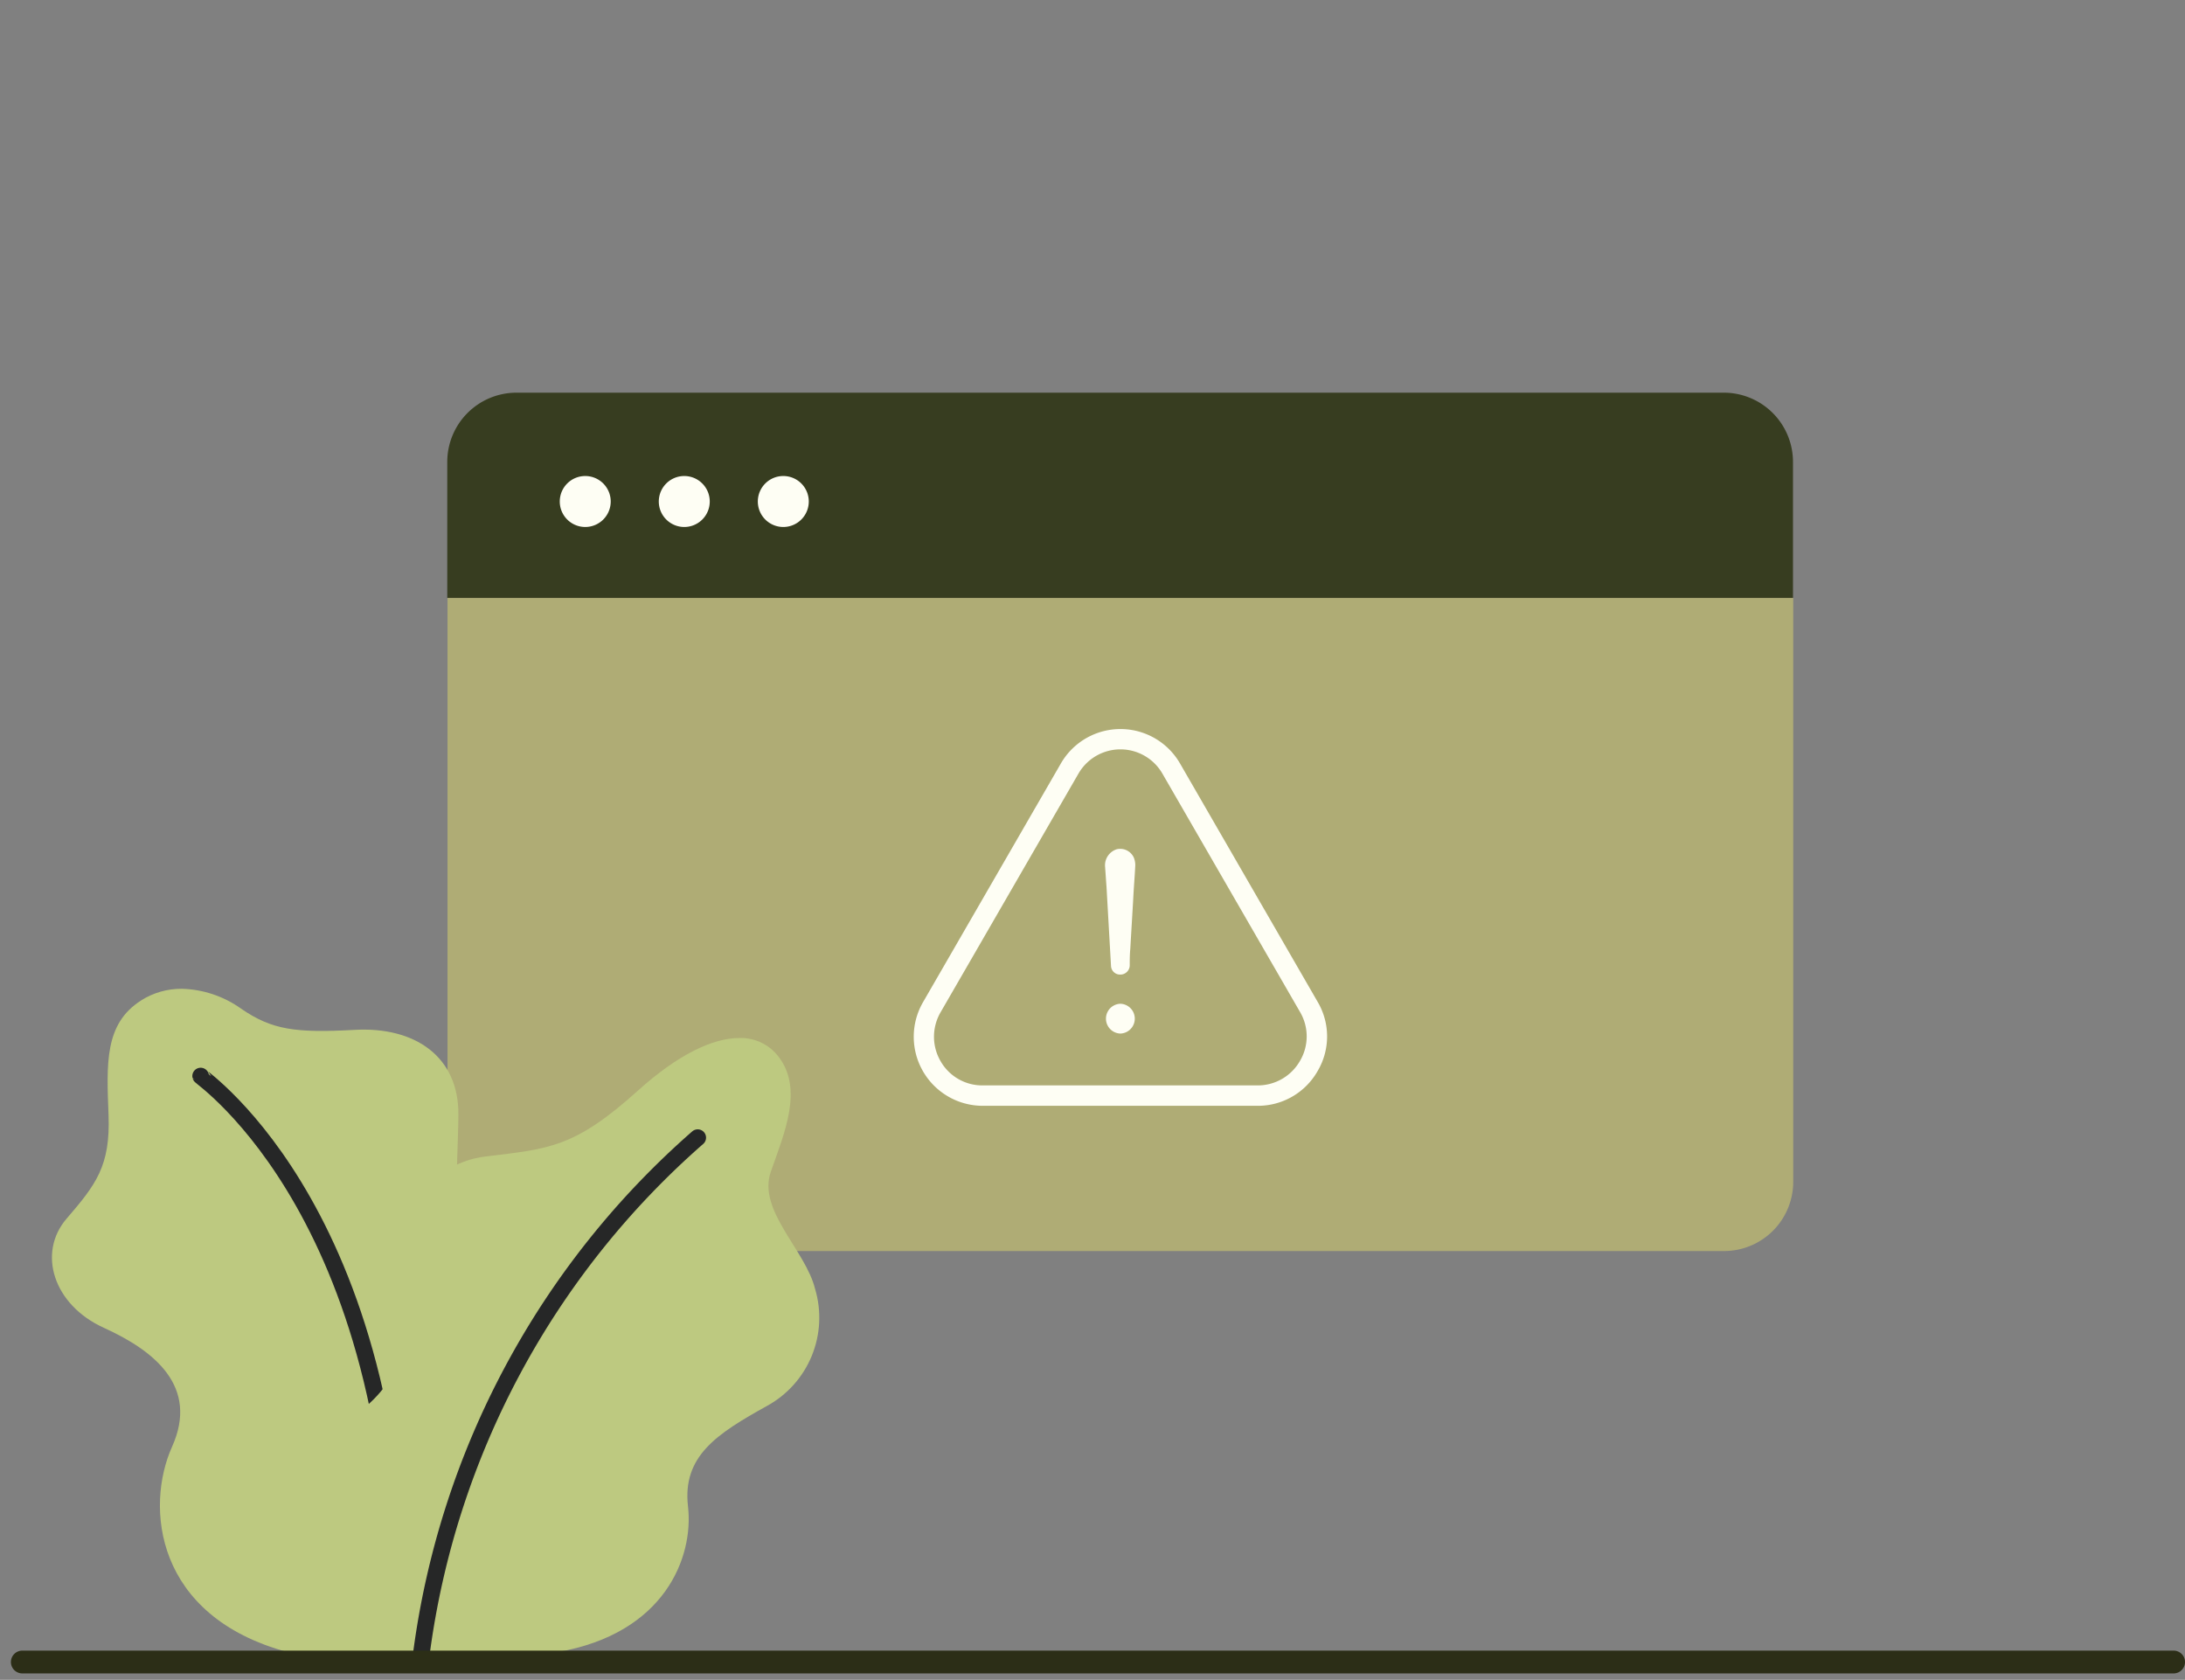 <svg xmlns="http://www.w3.org/2000/svg" width="200.335" height="154" viewBox="0 0 200.335 154">
    <rect x="0" y="0" width="200.335" height="154" fill="#808080" stroke="none"/>
    <defs>
        <linearGradient id="linear-gradient" x1="-5.448" x2="-5.442" y1="1.882" y2="1.882" gradientUnits="objectBoundingBox">
            <stop offset="0" stop-color="#4fa7a8"/>
            <stop offset=".012" stop-color="#4fa7a8"/>
            <stop offset=".998" stop-color="#bdc980"/>
            <stop offset="1" stop-color="#bdc980"/>
        </linearGradient>
        <linearGradient id="linear-gradient-2" x1="-6.002" x2="-5.996" y1="1.879" y2="1.879" gradientUnits="objectBoundingBox">
            <stop offset="0" stop-color="#4fa7a8"/>
            <stop offset=".012" stop-color="#4fa7a8"/>
            <stop offset=".471" stop-color="#bdc980"/>
            <stop offset="1" stop-color="#bdc980"/>
        </linearGradient>
        <clipPath id="clip-path">
            <path id="Path_12969" d="M936.018 440.519c-3.388 2.128-3.178 5.819-3 10.506s-1.166 6.389-3.849 9.508-1.234 7.892 3.424 10.005 8.722 5.392 6.25 10.9-1.589 15.538 10.592 18.827l15.661.034s10.994-6.4 12.406-18.084-7.944-12.715-10.592-16.611-1.861-9.208-1.814-14.584-4.011-8.1-9.484-7.8-7.609 0-10.434-1.938a9.777 9.777 0 0 0-5.439-1.827 6.89 6.89 0 0 0-3.72 1.056" class="cls-1" transform="translate(-927.826 -439.463)"/>
        </clipPath>
        <clipPath id="clip-path-2">
            <path id="Path_12971" d="M1004.19 453.807c-5.827 5.251-8.121 5.336-13.946 6.042s-8.121 6.182-7.414 13.065-2.83 9.886-7.415 12.423-6 11.409-3.355 15.124a13.521 13.521 0 0 0 6.709 4.831h18.005c9.884-1.692 12.533-8.722 12-13.349s2.649-6.671 7.239-9.22a9.224 9.224 0 0 0 4.413-10.728c-.882-3.572-5.3-7.2-4.059-10.747s3-7.57.707-10.546a4.338 4.338 0 0 0-3.6-1.709c-2.462 0-5.67 1.557-9.289 4.818" class="cls-1" transform="translate(-970.733 -448.99)"/>
        </clipPath>
        <style>
            .cls-1,.cls-5,.cls-8{fill:none}.cls-4{fill:#fefef4}.cls-5,.cls-8{stroke:#afac75;stroke-width:1.297px;stroke-miterlimit:10}.cls-8{stroke:#262727;stroke-linecap:round;stroke-width:1.527px}
        </style>
    </defs>
    <g id="img_account-error" transform="translate(-63.813 617.837)">
        <path id="Rectangle_1524" d="M0 0H200V154H0z" class="cls-1" transform="translate(63.813 -617.837)"/>
        <g id="Group_5310" transform="translate(64.813 -581.837)">
            <g id="Group_5303" transform="translate(40.008 0)">
                <path id="Path_12958" fill="#373d20" d="M1121.551 323.831h-110.688a6.348 6.348 0 0 0-6.348 6.348v12.473H1127.9v-12.473a6.348 6.348 0 0 0-6.348-6.348" transform="translate(-1004.515 -323.831)"/>
                <path id="Path_12959" fill="#afac75" d="M1004.566 417.172a6.347 6.347 0 0 0 6.348 6.348H1121.6a6.348 6.348 0 0 0 6.348-6.348v-53.525h-123.382z" transform="translate(-1004.542 -344.827)"/>
                <path id="Path_12960" d="M1132.833 440.978a2.015 2.015 0 0 0 0 4.029 2.015 2.015 0 0 0 0-4.029" class="cls-4" transform="translate(-1071.118 -385.605)"/>
                <path id="Path_12961" d="M1132.833 440.978a2.015 2.015 0 0 0 0 4.029 2.015 2.015 0 0 0 0-4.029z" class="cls-5" transform="translate(-1071.118 -385.605)"/>
                <path id="Path_12962" d="M1131.861 420.022a6.88 6.88 0 0 0 .017-6.962l-12.62-21.856a6.953 6.953 0 0 0-12.072-.008l-12.636 21.88a6.979 6.979 0 0 0 6.043 10.46h25.207a6.939 6.939 0 0 0 6.06-3.514m-2.74-1.579a3.808 3.808 0 0 1-3.329 1.926h-25.208a3.755 3.755 0 0 1-3.287-1.886 3.813 3.813 0 0 1-.008-3.844l12.636-21.871a3.795 3.795 0 0 1 6.592.008l12.629 21.871a3.765 3.765 0 0 1-.024 3.8" class="cls-4" transform="translate(-1051.498 -357.51)"/>
                <path id="Path_12963" d="M1131.861 420.022a6.88 6.88 0 0 0 .017-6.962l-12.62-21.856a6.953 6.953 0 0 0-12.072-.008l-12.636 21.88a6.979 6.979 0 0 0 6.043 10.46h25.207a6.939 6.939 0 0 0 6.061-3.514zm-2.74-1.579a3.808 3.808 0 0 1-3.329 1.926h-25.208a3.755 3.755 0 0 1-3.287-1.886 3.813 3.813 0 0 1-.008-3.844l12.636-21.871a3.795 3.795 0 0 1 6.592.008l12.629 21.871a3.765 3.765 0 0 1-.025 3.796z" class="cls-5" transform="translate(-1051.498 -357.51)"/>
                <path id="Path_12964" d="M1132.288 410.993a2.192 2.192 0 0 0-1.556 2.2c.049.637.088 1.282.137 1.918l.411 7.229a1.476 1.476 0 0 0 1.507 1.418 1.506 1.506 0 0 0 1.507-1.466c0-.5 0-.96.048-1.467.089-1.556.186-3.111.274-4.666.049-1.007.137-2.015.186-3.022a2.493 2.493 0 0 0-.186-1.007 2.019 2.019 0 0 0-2.329-1.137" class="cls-4" transform="translate(-1071.072 -369.763)"/>
                <path id="Path_12965" d="M1132.288 410.993a2.192 2.192 0 0 0-1.556 2.2c.049.637.088 1.282.137 1.918l.411 7.229a1.476 1.476 0 0 0 1.507 1.418 1.506 1.506 0 0 0 1.507-1.466c0-.5 0-.96.048-1.467.089-1.556.186-3.111.274-4.666.049-1.007.137-2.015.186-3.022a2.493 2.493 0 0 0-.186-1.007 2.019 2.019 0 0 0-2.328-1.137z" class="cls-5" transform="translate(-1071.072 -369.763)"/>
                <path id="Path_12966" d="M1031.009 342.33a2.336 2.336 0 1 1-2.336-2.336 2.337 2.337 0 0 1 2.336 2.336" class="cls-4" transform="translate(-1016.022 -332.354)"/>
                <path id="Path_12967" d="M1050.218 342.33a2.336 2.336 0 1 1-2.336-2.336 2.337 2.337 0 0 1 2.336 2.336" class="cls-4" transform="translate(-1026.151 -332.354)"/>
                <path id="Path_12968" d="M1069.427 342.33a2.336 2.336 0 1 1-2.336-2.336 2.336 2.336 0 0 1 2.336 2.336" class="cls-4" transform="translate(-1036.281 -332.354)"/>
            </g>
            <g id="Group_5309" transform="translate(3.759 54.657)">
                <g id="Group_5305">
                    <g id="Group_5304" clip-path="url(#clip-path)">
                        <path id="Rectangle_1587" fill="url(#linear-gradient)" d="M0 0H77.924V74.197H0z" transform="translate(-25.789 48.527) rotate(-63.263)"/>
                    </g>
                </g>
                <g id="Group_5306" transform="translate(13.638 7.992)">
                    <path id="Path_12970" d="M956.679 456.37c.034.155 19.052 13.077 18.119 52.755" class="cls-8" transform="translate(-956.679 -456.37)"/>
                </g>
                <g id="Group_5308" transform="translate(20.281 4.503)">
                    <g id="Group_5307" clip-path="url(#clip-path-2)">
                        <path id="Rectangle_1588" fill="url(#linear-gradient-2)" d="M0 0H74.396V72.767H0z" transform="translate(-24.899 43.53) rotate(-61.557)"/>
                    </g>
                </g>
                <path id="Path_12972" d="M1024.851 468.323a76.032 76.032 0 0 0-25.317 47.165" class="cls-8" transform="translate(-965.639 -454.682)"/>
            </g>
            <path id="Path_12973" fill="#2c2e17" d="M1118.158 569.9H920.926a1.045 1.045 0 0 1-1.051-1.039v-.006a1.045 1.045 0 0 1 1.046-1.045h197.238a1.045 1.045 0 0 1 1.051 1.039v.006a1.045 1.045 0 0 1-1.045 1.045z" transform="translate(-919.874 -452.486)"/>
        </g>
    </g>
</svg>
